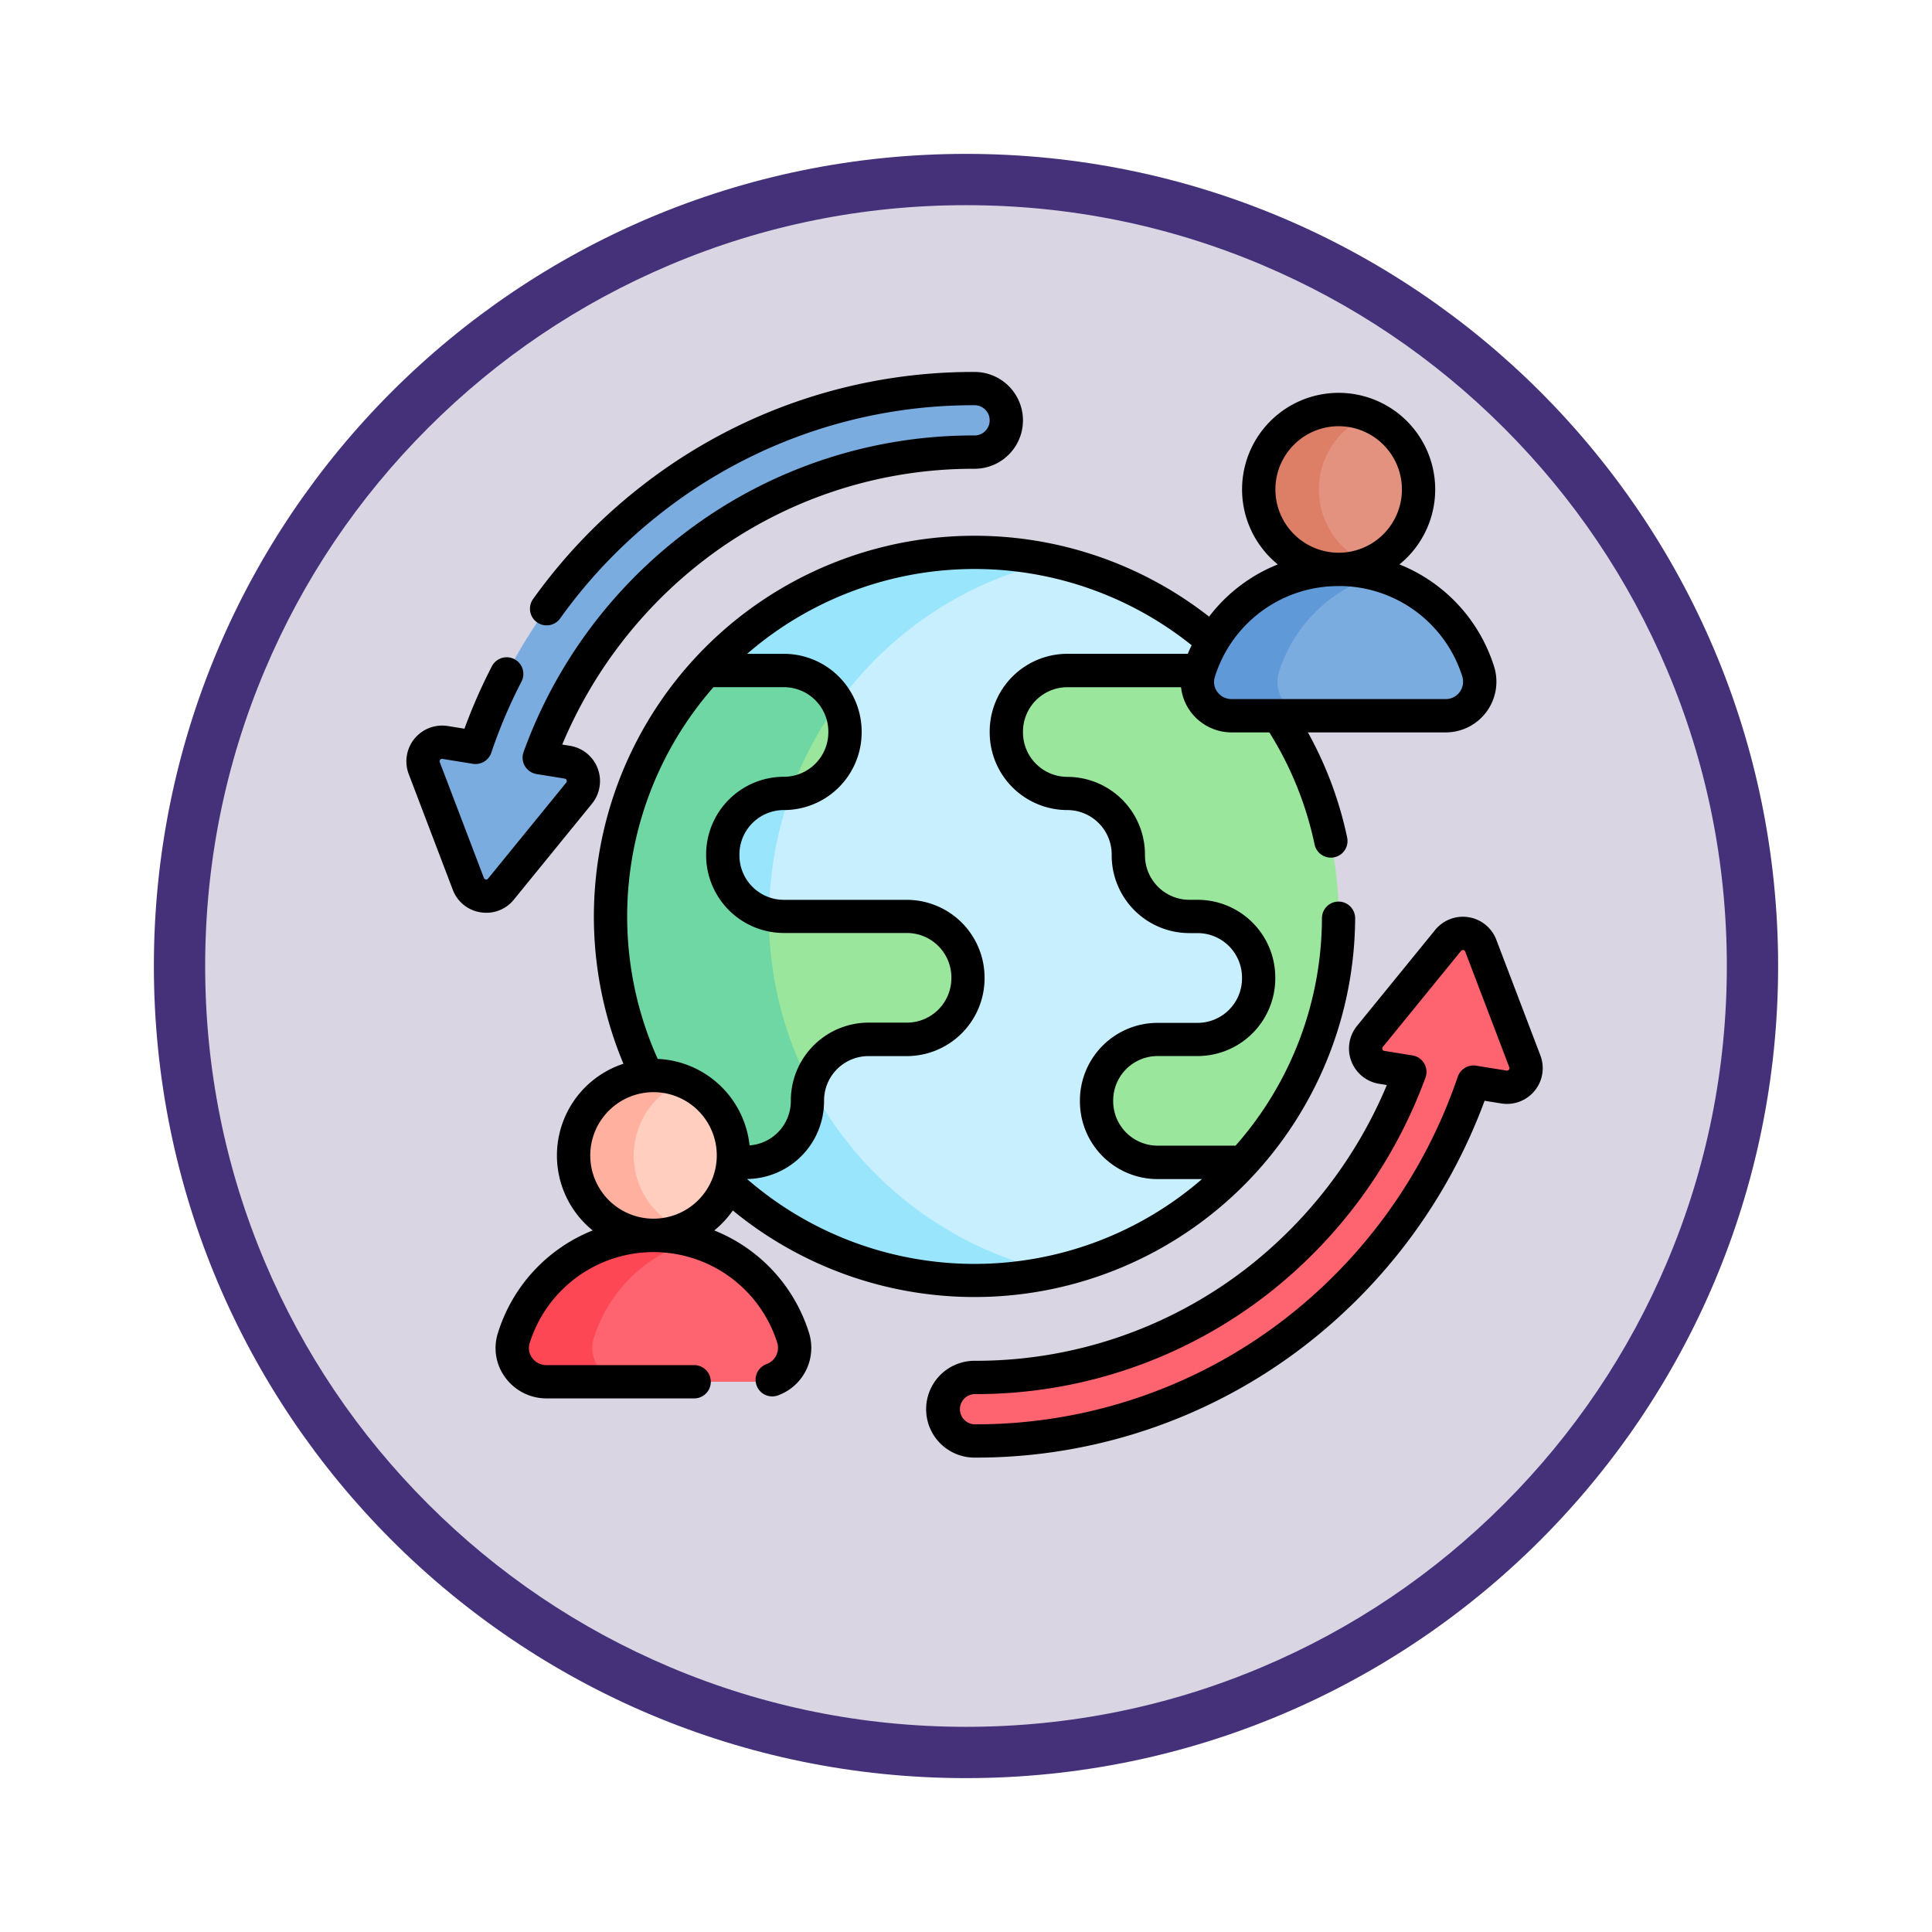 <svg xmlns="http://www.w3.org/2000/svg" xmlns:xlink="http://www.w3.org/1999/xlink" width="113" height="113" viewBox="0 0 113 113">
  <defs>
    <filter id="Trazado_982547" x="0" y="0" width="113" height="113" filterUnits="userSpaceOnUse">
      <feOffset dy="3" input="SourceAlpha"/>
      <feGaussianBlur stdDeviation="3" result="blur"/>
      <feFlood flood-opacity="0.161"/>
      <feComposite operator="in" in2="blur"/>
      <feComposite in="SourceGraphic"/>
    </filter>
  </defs>
  <g id="Grupo_1223825" data-name="Grupo 1223825" transform="translate(-4058 -1847.428)">
    <g id="Grupo_1223348" data-name="Grupo 1223348" transform="translate(2946 -3779.997)">
      <g id="Grupo_1202104" data-name="Grupo 1202104" transform="translate(0 -1149.226)">
        <g id="Grupo_1201923" data-name="Grupo 1201923" transform="translate(-4174.49 4856.378)">
          <g id="Grupo_1176928" data-name="Grupo 1176928" transform="translate(5295.49 1926.273)">
            <g id="Grupo_1172322" data-name="Grupo 1172322" transform="translate(0 0)">
              <g id="Grupo_1164700" data-name="Grupo 1164700">
                <g id="Grupo_1160931" data-name="Grupo 1160931">
                  <g id="Grupo_1160749" data-name="Grupo 1160749">
                    <g id="Grupo_1158891" data-name="Grupo 1158891">
                      <g id="Grupo_1157406" data-name="Grupo 1157406">
                        <g id="Grupo_1155793" data-name="Grupo 1155793">
                          <g id="Grupo_1154704" data-name="Grupo 1154704">
                            <g id="Grupo_1150790" data-name="Grupo 1150790">
                              <g id="Grupo_1154214" data-name="Grupo 1154214">
                                <g id="Grupo_1152583" data-name="Grupo 1152583">
                                  <g id="Grupo_1146973" data-name="Grupo 1146973">
                                    <g id="Grupo_1146954" data-name="Grupo 1146954">
                                      <g transform="matrix(1, 0, 0, 1, -9, -6)" filter="url(#Trazado_982547)">
                                        <g id="Trazado_982547-2" data-name="Trazado 982547" transform="translate(9 6)" fill="#d9d5e3">
                                          <path d="M 47.5 93.5 C 41.289 93.5 35.265 92.284 29.595 89.886 C 24.118 87.569 19.198 84.252 14.973 80.027 C 10.748 75.802 7.431 70.882 5.114 65.405 C 2.716 59.735 1.5 53.711 1.5 47.5 C 1.5 41.289 2.716 35.265 5.114 29.595 C 7.431 24.118 10.748 19.198 14.973 14.973 C 19.198 10.748 24.118 7.431 29.595 5.114 C 35.265 2.716 41.289 1.5 47.5 1.5 C 53.711 1.5 59.735 2.716 65.405 5.114 C 70.882 7.431 75.802 10.748 80.027 14.973 C 84.252 19.198 87.569 24.118 89.886 29.595 C 92.284 35.265 93.5 41.289 93.5 47.5 C 93.5 53.711 92.284 59.735 89.886 65.405 C 87.569 70.882 84.252 75.802 80.027 80.027 C 75.802 84.252 70.882 87.569 65.405 89.886 C 59.735 92.284 53.711 93.5 47.5 93.5 Z" stroke="none"/>
                                          <path d="M 47.5 3 C 41.491 3 35.664 4.176 30.18 6.496 C 24.881 8.737 20.122 11.946 16.034 16.034 C 11.946 20.121 8.737 24.881 6.496 30.179 C 4.176 35.664 3 41.491 3 47.5 C 3 53.509 4.176 59.336 6.496 64.82 C 8.737 70.119 11.946 74.878 16.034 78.966 C 20.122 83.054 24.881 86.263 30.18 88.504 C 35.664 90.824 41.491 92 47.5 92 C 53.509 92 59.336 90.824 64.821 88.504 C 70.119 86.263 74.878 83.054 78.966 78.966 C 83.054 74.878 86.263 70.119 88.504 64.82 C 90.824 59.336 92 53.509 92 47.5 C 92 41.491 90.824 35.664 88.504 30.179 C 86.263 24.881 83.054 20.121 78.966 16.034 C 74.878 11.946 70.119 8.737 64.821 6.496 C 59.336 4.176 53.509 3 47.5 3 M 47.5 0 C 73.734 0 95 21.266 95 47.5 C 95 73.733 73.734 95 47.5 95 C 21.266 95 7.62939453125e-06 73.733 7.62939453125e-06 47.5 C 7.62939453125e-06 21.266 21.266 0 47.5 0 Z" stroke="none" fill="#453179"/>
                                        </g>
                                      </g>
                                    </g>
                                  </g>
                                </g>
                              </g>
                            </g>
                          </g>
                        </g>
                      </g>
                    </g>
                  </g>
                </g>
              </g>
            </g>
          </g>
        </g>
      </g>
    </g>
    <g id="migracion" transform="translate(4081.765 1857.749)">
      <g id="Grupo_1223823" data-name="Grupo 1223823" transform="translate(0.973 12.402)">
        <g id="Grupo_1223819" data-name="Grupo 1223819" transform="translate(10.969 9.585)">
          <path id="Trazado_1210629" data-name="Trazado 1210629" d="M157.578,114.046c0,5.545-3.049,10.593-2.547,14.382a21.293,21.293,0,0,1-31.4,0c-3.473-3.789-.566-8.837-.566-14.382s-2.907-10.593.566-14.382a21.293,21.293,0,0,1,31.4,0C155.031,106.051,157.578,108.5,157.578,114.046Z" transform="translate(-118.038 -92.754)" fill="#c8effe"/>
          <path id="Trazado_1210630" data-name="Trazado 1210630" d="M143.96,134.832a21.326,21.326,0,0,1-20.335-6.4c-3.472-3.789-.564-8.837-.564-14.382s-2.908-10.593.564-14.382a21.326,21.326,0,0,1,20.335-6.4,21.3,21.3,0,0,0,0,41.571Z" transform="translate(-118.035 -92.754)" fill="#99e6fc"/>
          <path id="Trazado_1210631" data-name="Trazado 1210631" d="M112.9,163.936v.041a3.575,3.575,0,0,1-3.575,3.575h-2.241a3.579,3.579,0,0,0-3.444,2.607,3.615,3.615,0,0,0-.132.968v.041a3.575,3.575,0,0,1-3.574,3.575H97.581a21.293,21.293,0,0,1,0-28.765h4.549a3.575,3.575,0,0,1,3.574,3.575v.041a3.574,3.574,0,0,1-3.194,3.554,3.4,3.4,0,0,1-.38.021,3.575,3.575,0,0,0-3.575,3.575v.041a3.57,3.57,0,0,0,3.575,3.575h7.195a3.575,3.575,0,0,1,3.575,3.575Z" transform="translate(-91.99 -139.068)" fill="#9be69d"/>
          <path id="Trazado_1210632" data-name="Trazado 1210632" d="M101.258,160.36a21.2,21.2,0,0,0,2.383,9.8,3.615,3.615,0,0,0-.132.968v.041a3.575,3.575,0,0,1-3.574,3.575H97.581a21.293,21.293,0,0,1,0-28.765h4.549a3.572,3.572,0,0,1,3.162,1.908,21.238,21.238,0,0,0-2.782,5.262,3.4,3.4,0,0,1-.38.021,3.575,3.575,0,0,0-3.575,3.575v.041a3.577,3.577,0,0,0,2.7,3.468Z" transform="translate(-91.99 -139.068)" fill="#6fd7a3"/>
          <path id="Trazado_1210633" data-name="Trazado 1210633" d="M289.752,160.36a21.213,21.213,0,0,1-5.591,14.382h-5a3.567,3.567,0,0,1-3.567-3.567v-.057a3.567,3.567,0,0,1,3.567-3.567h2.345a3.567,3.567,0,0,0,3.568-3.568v-.057a3.567,3.567,0,0,0-3.568-3.567h-.488a3.567,3.567,0,0,1-3.567-3.567v-.057a3.567,3.567,0,0,0-3.567-3.568,3.569,3.569,0,0,1-3.568-3.567v-.057a3.567,3.567,0,0,1,3.568-3.567H284.16a21.213,21.213,0,0,1,5.592,14.382Z" transform="translate(-247.168 -139.068)" fill="#9be69d"/>
        </g>
        <g id="Grupo_1223820" data-name="Grupo 1223820" transform="translate(5.221 40.185)">
          <circle id="Elipse_12714" data-name="Elipse 12714" cx="4.675" cy="4.675" r="4.675" transform="translate(3.588 0)" fill="#ffcebf"/>
          <path id="Trazado_1210634" data-name="Trazado 1210634" d="M81.784,337.466a4.675,4.675,0,1,1,0-8.664,4.676,4.676,0,0,0,0,8.664Z" transform="translate(-71.762 -328.459)" fill="#ffb09e"/>
          <path id="Trazado_1210635" data-name="Trazado 1210635" d="M49.706,409.036A1.979,1.979,0,0,1,47.8,406.49a8.563,8.563,0,0,1,16.329-.063,1.991,1.991,0,0,1-1.888,2.608Z" transform="translate(-47.711 -391.126)" fill="#fe646f"/>
          <path id="Trazado_1210636" data-name="Trazado 1210636" d="M52.486,406.49a1.979,1.979,0,0,0,1.906,2.546h-4.68a1.98,1.98,0,0,1-1.906-2.546A8.568,8.568,0,0,1,58.32,400.8,8.576,8.576,0,0,0,52.486,406.49Z" transform="translate(-47.717 -391.127)" fill="#fd4755"/>
        </g>
        <g id="Grupo_1223821" data-name="Grupo 1223821" transform="translate(45.295 1.229)">
          <circle id="Elipse_12715" data-name="Elipse 12715" cx="4.675" cy="4.675" r="4.675" transform="translate(3.588 0)" fill="#e49280"/>
          <path id="Trazado_1210637" data-name="Trazado 1210637" d="M390.468,37.4a4.675,4.675,0,1,1,0-8.664,4.676,4.676,0,0,0,0,8.664Z" transform="translate(-380.446 -28.389)" fill="#dd7f66"/>
          <path id="Trazado_1210638" data-name="Trazado 1210638" d="M358.39,108.966a1.979,1.979,0,0,1-1.907-2.545,8.563,8.563,0,0,1,16.329-.063,1.991,1.991,0,0,1-1.888,2.608H358.39Z" transform="translate(-356.395 -91.057)" fill="#7bacdf"/>
          <path id="Trazado_1210639" data-name="Trazado 1210639" d="M361.169,106.421a1.979,1.979,0,0,0,1.906,2.546h-4.68a1.98,1.98,0,0,1-1.906-2.546A8.568,8.568,0,0,1,367,100.733,8.576,8.576,0,0,0,361.169,106.421Z" transform="translate(-356.4 -91.058)" fill="#5f99d7"/>
        </g>
        <g id="Grupo_1223822" data-name="Grupo 1223822" transform="translate(0 0)">
          <path id="Trazado_1210640" data-name="Trazado 1210640" d="M275.733,271.874l-2.577-6.766a1.118,1.118,0,0,0-1.912-.308l-4.572,5.613a1.118,1.118,0,0,0,.689,1.81l1.645.265a27.306,27.306,0,0,1-9.012,12.3,26.811,26.811,0,0,1-16.449,5.571,1.857,1.857,0,1,0,0,3.715,30.5,30.5,0,0,0,18.709-6.337,31.035,31.035,0,0,0,10.477-14.651l1.778.287A1.118,1.118,0,0,0,275.733,271.874Z" transform="translate(-211.285 -232.521)" fill="#fe646f"/>
          <path id="Trazado_1210641" data-name="Trazado 1210641" d="M41.616,20.781a1.857,1.857,0,0,0-1.857-1.857A30.5,30.5,0,0,0,21.05,25.261,31.034,31.034,0,0,0,10.573,39.912L8.8,39.626a1.118,1.118,0,0,0-1.223,1.5l2.577,6.766a1.118,1.118,0,0,0,1.912.308l4.572-5.613a1.118,1.118,0,0,0-.689-1.81L14.3,40.513a27.306,27.306,0,0,1,9.012-12.3,26.811,26.811,0,0,1,16.449-5.571A1.858,1.858,0,0,0,41.616,20.781Z" transform="translate(-7.498 -18.924)" fill="#7bacdf"/>
        </g>
      </g>
      <g id="Grupo_1223824" data-name="Grupo 1223824" transform="translate(0 11.429)">
        <path id="Trazado_1210642" data-name="Trazado 1210642" d="M53,69.888a5.7,5.7,0,0,0,1.083-1.168,22.265,22.265,0,0,0,36.4-17.089.974.974,0,0,0-.969-.978h0a.974.974,0,0,0-.974.969,20.171,20.171,0,0,1-5.052,13.307H78.924a2.6,2.6,0,0,1-2.593-2.593V62.28a2.6,2.6,0,0,1,2.593-2.592H81.27a4.547,4.547,0,0,0,4.541-4.542v-.057a4.546,4.546,0,0,0-4.541-4.54h-.488a2.6,2.6,0,0,1-2.592-2.592V47.9a4.546,4.546,0,0,0-4.541-4.541,2.6,2.6,0,0,1-2.594-2.594v-.057a2.6,2.6,0,0,1,2.594-2.593H80.3a2.919,2.919,0,0,0,.558,1.431,2.986,2.986,0,0,0,2.4,1.212h2.206a20.12,20.12,0,0,1,2.65,6.572.974.974,0,0,0,1.906-.4,22.041,22.041,0,0,0-2.3-6.172h8.07A2.965,2.965,0,0,0,98.6,36.878a9.5,9.5,0,0,0-5.526-5.945,5.648,5.648,0,1,0-7.114,0,9.457,9.457,0,0,0-4.02,3.054,22.26,22.26,0,0,0-30.105,2.463l-.031.033a22.29,22.29,0,0,0-4.118,23.656,5.644,5.644,0,0,0-1.8,9.749A9.483,9.483,0,0,0,40.34,75.9a2.891,2.891,0,0,0,.442,2.6,2.986,2.986,0,0,0,2.4,1.212h8.671a.974.974,0,0,0,0-1.947H43.177a1.018,1.018,0,0,1-.827-.419.963.963,0,0,1-.15-.863,7.59,7.59,0,0,1,14.473-.055,1.017,1.017,0,0,1-.614,1.277.974.974,0,0,0-.644.916h0a.974.974,0,0,0,1.347.9,2.957,2.957,0,0,0,1.765-3.686A9.5,9.5,0,0,0,53,69.888ZM85.818,26.549a3.7,3.7,0,1,1,3.7,3.7A3.705,3.705,0,0,1,85.818,26.549Zm3.7,5.648a7.561,7.561,0,0,1,7.227,5.274,1.025,1.025,0,0,1-.148.926,1,1,0,0,1-.813.412H83.25a1.018,1.018,0,0,1-.827-.419.962.962,0,0,1-.15-.863A7.55,7.55,0,0,1,89.518,32.2Zm-8.6,3.464c-.079.166-.154.333-.224.5H73.649a4.546,4.546,0,0,0-4.541,4.54v.057A4.544,4.544,0,0,0,73.649,45.3,2.6,2.6,0,0,1,76.243,47.9v.057a4.545,4.545,0,0,0,4.54,4.54h.488a2.6,2.6,0,0,1,2.594,2.593v.057a2.6,2.6,0,0,1-2.594,2.6H78.925a4.545,4.545,0,0,0-4.54,4.54v.057a4.545,4.545,0,0,0,4.54,4.54h2.6a20.316,20.316,0,0,1-26.605,0v-.005a4.553,4.553,0,0,0,4.5-4.548v-.04a2.6,2.6,0,0,1,2.6-2.6h2.239a4.554,4.554,0,0,0,4.549-4.549V55.1a4.554,4.554,0,0,0-4.549-4.549H57.07a2.6,2.6,0,0,1-2.6-2.6V47.9a2.6,2.6,0,0,1,2.6-2.6,4.548,4.548,0,0,0,4.549-4.549v-.04a4.554,4.554,0,0,0-4.549-4.549H54.922a20.307,20.307,0,0,1,26-.5ZM52.957,38.113H57.07a2.6,2.6,0,0,1,2.6,2.6v.04a2.6,2.6,0,0,1-2.6,2.6A4.553,4.553,0,0,0,52.522,47.9v.042a4.554,4.554,0,0,0,4.549,4.549h7.195a2.6,2.6,0,0,1,2.6,2.6v.042a2.6,2.6,0,0,1-2.6,2.6H62.026a4.553,4.553,0,0,0-4.549,4.548v.04a2.6,2.6,0,0,1-2.414,2.592,5.657,5.657,0,0,0-5.373-5.058,20.335,20.335,0,0,1,3.267-21.748ZM49.445,61.8a3.7,3.7,0,1,1-3.7,3.7A3.705,3.705,0,0,1,49.445,61.8Z" transform="translate(-34.987 -19.671)"/>
        <path id="Trazado_1210643" data-name="Trazado 1210643" d="M270.116,265l-2.577-6.765a2.092,2.092,0,0,0-3.577-.576l-4.571,5.613a2.092,2.092,0,0,0,1.289,3.386l.456.073a26.542,26.542,0,0,1-8.26,10.76,25.844,25.844,0,0,1-15.856,5.369,2.831,2.831,0,1,0,0,5.662,31.459,31.459,0,0,0,19.3-6.538,32.187,32.187,0,0,0,10.533-14.333l.974.157A2.091,2.091,0,0,0,270.116,265Zm-1.843.835a.135.135,0,0,1-.135.051l-1.778-.286a.973.973,0,0,0-1.078.651,30.193,30.193,0,0,1-10.146,14.188,29.528,29.528,0,0,1-18.116,6.136.884.884,0,0,1,0-1.767,27.775,27.775,0,0,0,17.041-5.771,28.475,28.475,0,0,0,9.335-12.744.974.974,0,0,0-.76-1.293l-1.645-.265a.144.144,0,0,1-.089-.234l4.571-5.613a.133.133,0,0,1,.108-.054l.027,0a.134.134,0,0,1,.112.091l2.577,6.765A.134.134,0,0,1,268.274,265.833Z" transform="translate(-203.786 -225.019)"/>
        <path id="Trazado_1210644" data-name="Trazado 1210644" d="M6.292,42.294l4.571-5.613A2.092,2.092,0,0,0,9.574,33.3l-.455-.073a26.545,26.545,0,0,1,8.26-10.76,25.845,25.845,0,0,1,15.856-5.37,2.831,2.831,0,1,0,0-5.663,31.456,31.456,0,0,0-19.3,6.539,31.8,31.8,0,0,0-6.5,6.714A.974.974,0,1,0,9.02,25.817a29.859,29.859,0,0,1,6.1-6.3,29.525,29.525,0,0,1,18.116-6.137.884.884,0,0,1,0,1.768,27.776,27.776,0,0,0-17.04,5.771A28.09,28.09,0,0,0,6.859,33.66a.974.974,0,0,0,.761,1.293l1.645.265a.144.144,0,0,1,.089.234L4.783,41.065a.138.138,0,0,1-.135.052.135.135,0,0,1-.112-.092L1.959,34.26a.135.135,0,0,1,.023-.143.133.133,0,0,1,.134-.051l1.779.287A.973.973,0,0,0,4.972,33.7a29.515,29.515,0,0,1,1.763-4.154.974.974,0,1,0-1.729-.9A31.547,31.547,0,0,0,3.4,32.3l-.976-.157A2.092,2.092,0,0,0,.14,34.952l2.576,6.765a2.071,2.071,0,0,0,1.622,1.321,2.149,2.149,0,0,0,.343.028,2.069,2.069,0,0,0,1.613-.772Z" transform="translate(0 -11.429)"/>
      </g>
    </g>
  </g>
</svg>
